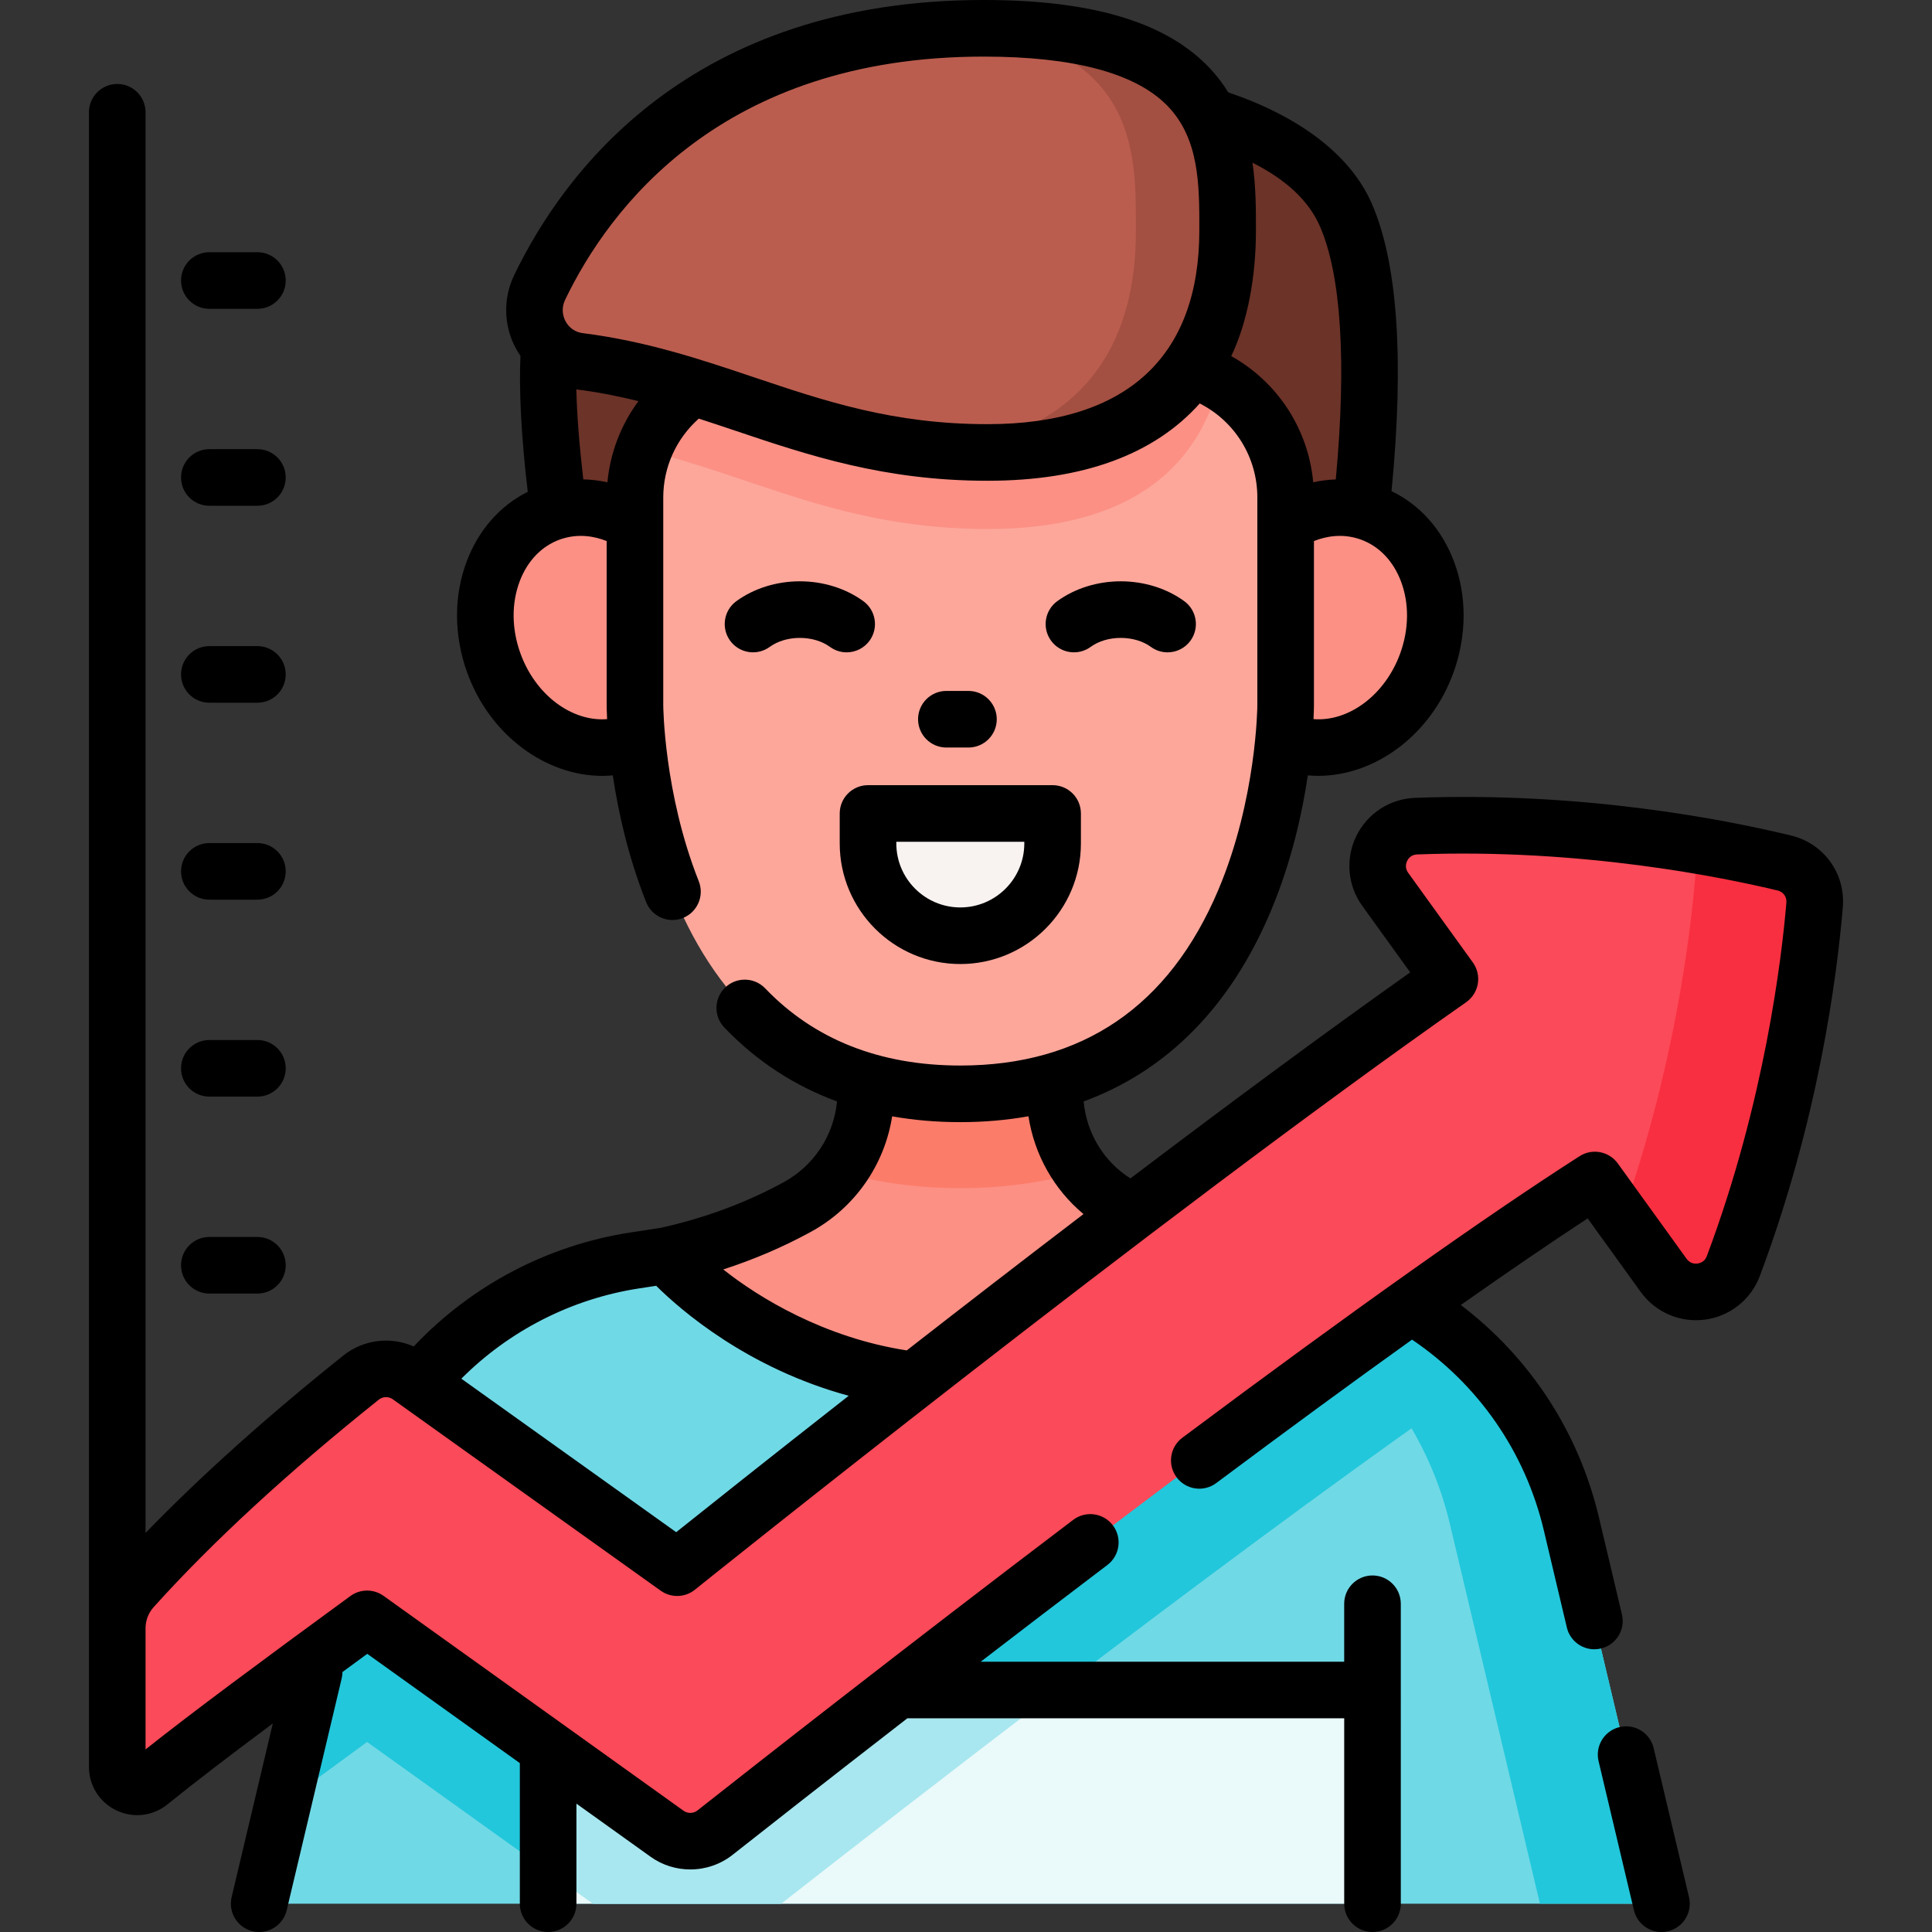 <svg id="Capa_1" enable-background="new 0 0 512.001 512.001" height="512" viewBox="0 0 512.001 512.001" width="512" xmlns="http://www.w3.org/2000/svg"><rect x="0" y="0" width="512.001" height="512.001" fill="#333333" stroke="none"/><g><g><g><path d="m332.358 332.738 8.456 1.3c37.052 5.698 66.952 33.287 75.605 69.763l23.888 100.699h-371.629l23.888-100.699c8.653-36.475 38.553-64.065 75.605-69.763l8.456-1.3z" fill="#70d9e6"/><path d="m157.114 504.5-59.83-42.86c-8.3 6.07-15.7 11.5-22.33 16.4l17.61-74.24c.37-1.54.77-3.07 1.22-4.58 3.895-3.917 9.997-5.329 14.66-1.89l71.01 50.74 152.9-115.33 8.46 1.3c21.52 3.31 40.62 14 54.55 29.53-61.46 42.4-147.25 108.78-188.33 140.93z" fill="#22c7db"/><path d="m440.302 504.5h-32.2l-23.88-100.7c-8.66-36.47-38.56-64.06-75.61-69.76l-8.45-1.3h32.2l8.45 1.3c37.05 5.7 66.95 33.29 75.61 69.76z" fill="#22c7db"/><path d="m229.451 267.616v21.738c0 12.73-6.979 24.403-18.147 30.513-8.602 4.706-20.203 9.678-34.677 12.871 0 0 28.897 33.62 77.868 33.62s77.867-33.62 77.867-33.62c-14.721-3.247-26.471-8.335-35.116-13.112-10.983-6.069-17.709-17.72-17.709-30.268v-21.742z" fill="#fc9085"/><path d="m286.642 310.47c-9.99 2.91-20.74 4.41-32.15 4.41-11.43 0-22.2-1.5-32.2-4.43 4.56-5.96 7.16-13.33 7.16-21.1v-21.73h50.08v21.74c0 7.75 2.57 15.15 7.11 21.11z" fill="#fc7c6a"/><g><g><path d="m147.186 84.239c-7.858 20.158 10.383 105.106 8.207 97.237h198.201c-1.93 7.506 19.641-86.968 3.003-124.658-15.087-34.178-87.012-35.527-110.054-29.451-32.733 8.631-87.062 25.333-99.357 56.872z" fill="#6c3328"/><g fill="#873f30"><path d="m155.397 181.472h.118c.108.669.079.708-.118 0z"/><path d="m129.513 181.472h.118c.109.669.079.708-.118 0z"/><path d="m327.62 181.472h.088c-.137.521-.157.502-.088 0z"/></g></g><g><g fill="#fc9085"><ellipse cx="352.246" cy="166.322" rx="32.301" ry="27.526" transform="matrix(.338 -.941 .941 .338 76.807 441.774)"/><ellipse cx="156.742" cy="166.322" rx="27.526" ry="32.301" transform="matrix(.941 -.338 .338 .941 -46.934 62.654)"/></g><path d="m203.768 96.359c-19.602 0-35.493 15.891-35.493 35.493v55.032s0 102.998 86.219 102.998 86.219-102.998 86.219-102.998v-55.032c0-19.602-15.891-35.493-35.493-35.493z" fill="#fda79b"/><path d="m323.172 101.23c-5.28 20.82-21.52 38.97-61.48 38.97-38.12 0-61.63-13.78-91.1-20.98 5.09-13.37 18.02-22.86 33.18-22.86h101.45c6.55 0 12.69 1.77 17.95 4.87z" fill="#fc9085"/></g><path d="m260.669 7.5c66.026 0 64.668 32.038 64.668 54.9 0 27.214-12.016 57.508-63.645 57.508-45.176 0-69.839-19.35-108.224-24.187-9.224-1.162-14.501-11.121-10.473-19.5 12.294-25.57 43.961-68.721 117.674-68.721z" fill="#ba5d4f"/><path d="m325.339 62.404c0 27.211-12.013 57.509-63.643 57.509-4.67 0-9.123-.206-13.389-.58 42.409-4.345 52.722-32.392 52.722-57.794 0-20.045 1.032-47.059-41.938-54.019.521-.02 1.052-.02 1.583-.02 66.022 0 64.665 32.038 64.665 54.904z" fill="#a34f41"/><path d="m254.494 247.981c-13.509 0-24.46-10.951-24.46-24.46v-7.942h48.919v7.942c.001 13.509-10.95 24.46-24.459 24.46z" fill="#f8f3f1"/></g></g><g><path d="m145.264 447.87h218.46v56.63h-218.46z" fill="#eaf9fa"/><path d="m280.384 447.87c-29.12 22.16-55.47 42.63-73.35 56.63h-49.92l-11.85-8.49v-48.14z" fill="#a8e7ef"/></g></g><g><path d="m472.897 228.714c-16.221-3.92-53.763-11.436-97.644-9.774-8.419.319-13.082 9.912-8.154 16.745l17.144 23.771c-83.098 58.2-204.787 155.992-204.787 155.992l-71.009-50.733c-3.853-2.753-9.061-2.597-12.76.359-27.22 21.751-46.661 40.397-60.545 55.817-2.623 2.913-4.071 6.681-4.071 10.602v36.742c0 4.444 5.145 6.903 8.601 4.107 12.668-10.249 30.231-23.294 57.608-43.322l79.504 56.95c3.825 2.74 9.001 2.621 12.695-.292 30.286-23.885 163.514-128.349 233.179-172.959l18.225 25.269c4.928 6.833 15.503 5.437 18.462-2.451 15.427-41.113 20.144-79.107 21.545-95.737.435-5.165-2.956-9.868-7.993-11.086z" fill="#fb4a59"/><path d="m480.894 239.8c-1.4 16.63-6.12 54.62-21.55 95.74-2.96 7.88-13.53 9.28-18.46 2.45l-11.13-15.43c13.82-38.93 18.17-74.27 19.51-90.14.31-3.63-1.27-7.02-3.97-9.14 11.82 1.85 21.31 3.91 27.6 5.43 5.04 1.22 8.43 5.92 8 11.09z" fill="#f82f40"/></g><g><path d="m438.233 463.262c-.956-4.03-4.999-6.524-9.028-5.566-4.03.956-6.522 4.998-5.566 9.028l9.372 39.507c.818 3.449 3.895 5.771 7.291 5.771.573 0 1.156-.066 1.737-.204 4.03-.956 6.522-4.998 5.566-9.028z"/><path d="m222.534 215.579v7.942c0 17.623 14.337 31.959 31.96 31.959s31.959-14.337 31.959-31.959v-7.942c0-4.142-3.358-7.5-7.5-7.5h-48.919c-4.142 0-7.5 3.358-7.5 7.5zm15 7.5h33.919v.442c0 9.352-7.608 16.959-16.959 16.959s-16.96-7.608-16.96-16.959z"/><path d="m289.016 171.445c2.125-1.543 4.966-2.393 8.001-2.393s5.877.85 8 2.393c1.332.967 2.874 1.433 4.402 1.433 2.319 0 4.607-1.073 6.074-3.092 2.435-3.351 1.691-8.042-1.66-10.476-4.667-3.39-10.639-5.257-16.817-5.257s-12.15 1.867-16.817 5.256c-3.352 2.435-4.095 7.125-1.66 10.476 2.435 3.35 7.125 4.094 10.477 1.66z"/><path d="m228.785 159.308c-4.667-3.39-10.639-5.256-16.817-5.256s-12.15 1.867-16.817 5.256c-3.352 2.435-4.095 7.125-1.661 10.476s7.124 4.095 10.476 1.661c2.125-1.543 4.966-2.393 8.001-2.393s5.877.85 8.001 2.393c1.331.967 2.873 1.432 4.401 1.432 2.319 0 4.607-1.073 6.075-3.093 2.435-3.351 1.692-8.041-1.659-10.476z"/><path d="m256.652 198.103c4.142 0 7.5-3.358 7.5-7.5s-3.358-7.5-7.5-7.5h-5.855c-4.142 0-7.5 3.358-7.5 7.5s3.358 7.5 7.5 7.5z"/><path d="m325.502 24.478c-1.561-2.532-3.447-4.974-5.744-7.273-11.563-11.577-30.891-17.205-59.089-17.205-77.741 0-111.33 45.719-124.433 72.971-2.956 6.147-2.773 13.395.489 19.386.368.675.771 1.321 1.2 1.942-.406 8.553.176 21.275 1.935 36.037-7.346 3.664-13.015 10.079-16.163 18.403-3.465 9.163-3.439 19.604.074 29.403 5.964 16.624 20.759 27.475 35.889 27.475.912 0 1.825-.055 2.738-.135 1.399 9.404 4.001 21.388 8.841 33.592 1.167 2.943 3.989 4.737 6.974 4.737.92 0 1.856-.17 2.763-.53 3.851-1.527 5.734-5.886 4.207-9.736-9.246-23.314-9.411-46.446-9.412-46.666v-55.03c0-8.021 3.43-15.604 9.419-20.912 3.212 1.037 6.425 2.115 9.681 3.209 19.401 6.52 39.463 13.261 66.822 13.261 25.219 0 44.128-6.902 56.252-20.487 9.347 4.758 15.267 14.288 15.267 24.929v55.021c0 .247-.171 24.909-10.353 48.986-13.054 30.87-36.056 46.522-68.367 46.522-21.304 0-38.7-6.88-51.706-20.449-2.867-2.992-7.614-3.091-10.604-.225s-3.091 7.614-.225 10.604c8.523 8.892 18.515 15.417 29.86 19.587-.844 8.955-6.081 16.999-14.113 21.392-9.938 5.431-20.877 9.494-32.516 12.084l-8.158 1.255c-21.948 3.376-42.189 14.066-57.382 30.2-6.069-2.688-13.313-1.873-18.643 2.388-20.283 16.208-37.863 31.982-52.433 47.031v-376.495c0-4.142-3.358-7.5-7.5-7.5s-7.5 3.358-7.5 7.5v438.484c0 4.975 2.788 9.396 7.276 11.538 4.486 2.14 9.675 1.528 13.542-1.6 7.285-5.894 16.375-12.845 27.911-21.439l-10.917 46.037c-.956 4.03 1.537 8.072 5.567 9.028.582.138 1.164.204 1.737.204 3.396 0 6.474-2.323 7.291-5.771l14.58-61.48c.131-.553.192-1.106.198-1.651 2.133-1.566 4.308-3.162 6.571-4.82l40.433 28.962v37.258c0 4.142 3.358 7.5 7.5 7.5s7.5-3.358 7.5-7.5v-26.514l19.655 14.079c3.131 2.244 6.825 3.359 10.515 3.359 3.971 0 7.937-1.292 11.192-3.859 8.569-6.758 25.243-19.859 46.337-36.195h115.77v49.13c0 4.142 3.358 7.5 7.5 7.5s7.5-3.358 7.5-7.5l-.004-79.485c0-4.142-3.358-7.5-7.5-7.5s-7.5 3.358-7.5 7.5v15.355h-96.326c10.614-8.16 21.915-16.799 33.572-25.635 3.301-2.502 3.948-7.207 1.446-10.508-2.503-3.301-7.208-3.949-10.508-1.446-44.88 34.02-84.587 65.186-99.575 77.007-1.065.839-2.58.875-3.683.084l-79.504-56.949c-2.633-1.886-6.18-1.869-8.795.044-24.51 17.931-41.712 30.676-54.28 40.648v-32.122c0-2.065.761-4.048 2.144-5.583 15.566-17.288 35.636-35.785 59.654-54.976 1.077-.862 2.605-.909 3.717-.115l71.009 50.732c2.736 1.955 6.438 1.85 9.058-.256 1.215-.977 122.451-98.306 204.391-155.695 1.645-1.151 2.758-2.914 3.093-4.893s-.138-4.01-1.312-5.638l-17.144-23.771c-.936-1.298-.568-2.531-.266-3.15.3-.614 1.039-1.653 2.62-1.713 43.697-1.656 81.41 6.141 95.599 9.569 1.447.35 2.406 1.681 2.281 3.165-1.225 14.544-5.732 52.792-21.093 93.731-.556 1.482-1.775 1.855-2.453 1.945-.683.092-1.969.051-2.905-1.247l-18.226-25.269c-2.33-3.229-6.776-4.076-10.127-1.929-24.879 15.931-60.298 41.033-105.272 74.609-3.319 2.478-4.001 7.177-1.523 10.497s7.177 4 10.497 1.523c19.073-14.239 36.379-26.915 51.891-38.015 17.616 11.913 29.997 29.772 34.919 50.514l6.11 25.78c.817 3.449 3.895 5.772 7.292 5.772.572 0 1.155-.066 1.736-.204 4.031-.955 6.523-4.997 5.568-9.027l-6.11-25.782c-5.364-22.607-18.254-42.301-36.587-56.231 12.615-8.88 23.853-16.555 33.616-22.947l14.052 19.483c3.903 5.412 10.441 8.226 17.059 7.34 6.609-.883 12.168-5.307 14.509-11.543 15.443-41.156 20.41-78.904 21.996-97.742.75-8.911-5.013-16.903-13.705-19.004-18.378-4.441-55.77-11.643-99.69-9.979-6.657.252-12.608 4.131-15.533 10.124-2.929 6.001-2.324 13.091 1.58 18.503l12.707 17.618c-23.154 16.383-48.975 35.53-74.147 54.601-7.059-4.446-11.629-11.998-12.403-20.392 22.154-8.138 39.056-25.24 49.68-50.624 5.425-12.962 8.255-25.826 9.736-35.797.909.079 1.818.133 2.726.133 15.129 0 29.934-10.851 35.907-27.471 3.513-9.798 3.539-20.24.072-29.403-3.2-8.456-9.003-14.943-16.524-18.575 3.398-34.983 1.616-60.671-5.309-76.376-5.71-12.909-19.27-22.963-37.961-29.307zm45.601 148.595c-3.988 11.094-13.679 18.246-23.005 17.5.106-2.152.113-3.464.113-3.693v-43.494c3.181-1.264 7.597-2.125 12.401-.405 4.823 1.728 8.606 5.658 10.652 11.066 2.206 5.828 2.148 12.588-.161 19.026zm-233.211.006c-2.311-6.443-2.369-13.203-.164-19.033 2.045-5.408 5.825-9.338 10.643-11.065 4.805-1.72 9.22-.859 12.401.405v43.497c0 .223.007 1.534.115 3.694-9.327.748-19.014-6.4-22.995-17.498zm23.081-45.266c-2.123-.468-4.263-.726-6.395-.771-1.085-9.364-1.701-17.346-1.841-23.852 5.763.736 11.197 1.81 16.465 3.112-4.635 6.258-7.493 13.68-8.229 21.511zm156.866-66.777c0 33.183-18.891 51.373-56.146 51.373-24.906 0-42.945-6.062-62.044-12.479-13.923-4.678-28.32-9.516-45.242-11.648-1.925-.243-3.568-1.372-4.507-3.097-.976-1.792-1.029-3.875-.145-5.713 11.576-24.079 41.38-64.472 110.914-64.472 23.679 0 39.989 4.309 48.477 12.806 8.721 8.731 8.707 21.185 8.693 33.23zm15 .017c.006-5.377.01-11.578-.919-17.931 8.9 4.468 14.878 10.07 17.82 16.724 5.693 12.91 7.152 36.097 4.258 67.211-1.995.068-3.994.317-5.98.754-1.308-14.115-9.416-26.546-21.725-33.439 4.344-9.047 6.546-21.089 6.546-33.319zm-92.541 296.822c-21.847-3.392-39.105-13.898-48.623-21.458 8.144-2.639 15.917-5.973 23.225-9.967 11.668-6.383 19.526-17.757 21.53-30.61 5.741 1.022 11.763 1.539 18.061 1.539 6.295 0 12.316-.528 18.061-1.555 1.563 10.178 6.764 19.399 14.587 25.921-16.46 12.558-32.395 24.875-46.841 36.13zm-61.099 48.172-56.937-40.679c12.7-12.732 29.209-21.17 47.05-23.915l4.581-.705c6.671 6.612 24.328 21.894 51.02 29.149-21.531 16.875-38.161 30.115-45.714 36.15z"/><path d="m55.48 342.809h12.737c4.142 0 7.5-3.358 7.5-7.5s-3.358-7.5-7.5-7.5h-12.737c-4.142 0-7.5 3.358-7.5 7.5s3.358 7.5 7.5 7.5z"/><path d="m55.48 290.615h12.737c4.142 0 7.5-3.358 7.5-7.5s-3.358-7.5-7.5-7.5h-12.737c-4.142 0-7.5 3.358-7.5 7.5s3.358 7.5 7.5 7.5z"/><path d="m55.48 238.422h12.737c4.142 0 7.5-3.358 7.5-7.5s-3.358-7.5-7.5-7.5h-12.737c-4.142 0-7.5 3.358-7.5 7.5s3.358 7.5 7.5 7.5z"/><path d="m55.48 186.228h12.737c4.142 0 7.5-3.358 7.5-7.5s-3.358-7.5-7.5-7.5h-12.737c-4.142 0-7.5 3.358-7.5 7.5s3.358 7.5 7.5 7.5z"/><path d="m55.48 134.035h12.737c4.142 0 7.5-3.358 7.5-7.5s-3.358-7.5-7.5-7.5h-12.737c-4.142 0-7.5 3.358-7.5 7.5s3.358 7.5 7.5 7.5z"/><path d="m55.48 81.841h12.737c4.142 0 7.5-3.358 7.5-7.5s-3.358-7.5-7.5-7.5h-12.737c-4.142 0-7.5 3.358-7.5 7.5s3.358 7.5 7.5 7.5z"/></g></g></svg>